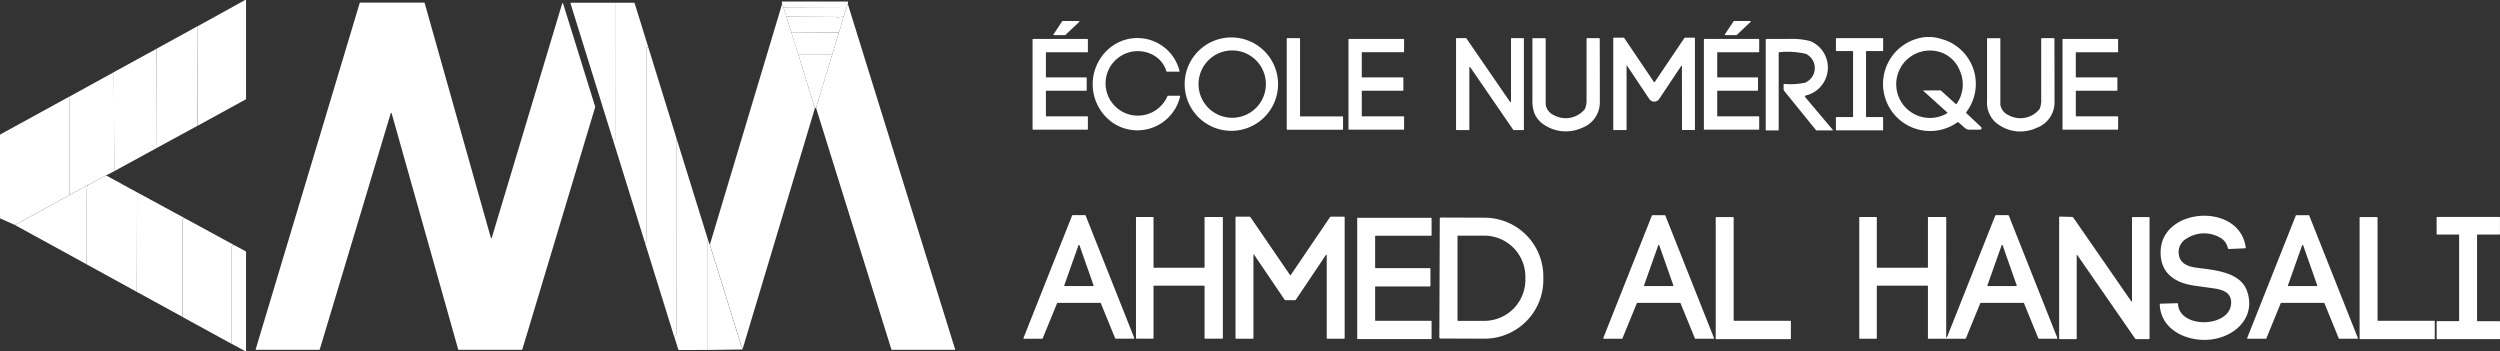 <svg xmlns="http://www.w3.org/2000/svg" width="189.911" height="26.687" viewBox="0 0 189.911 26.687">
  <rect x="0" y="0" width="189.911" height="26.687" fill="#333333" stroke="none"/>
  <g id="enaa-logo-white" transform="translate(-12813.587 8874.452)">
    <path id="Tracé_7346" data-name="Tracé 7346" d="M692.618,13.816l-1.056,1a.038.038,0,0,1-.027.01h-.84a.038.038,0,0,1-.032-.059l.664-1a.038.038,0,0,1,.032-.017h1.232a.038.038,0,0,1,.027.066Z" transform="translate(12202.953 -8886.608)" fill="#fff"/>
    <path id="Tracé_7347" data-name="Tracé 7347" d="M1132.62,13.816l-1.056,1a.038.038,0,0,1-.027.01h-.84a.038.038,0,0,1-.033-.059l.664-1a.038.038,0,0,1,.032-.017h1.232a.038.038,0,0,1,.027.066Z" transform="translate(11813.952 -8886.608)" fill="#fff"/>
    <path id="Tracé_7350" data-name="Tracé 7350" d="M1240.68,29.938a.058.058,0,0,0,.008.076l1.121,1.055a.117.117,0,0,1,.028.127.114.114,0,0,1-.107.072h-.8a.529.529,0,0,1-.364-.137l-.461-.407a.083.083,0,0,0-.107-.008,3.577,3.577,0,1,1-2.732-6.436,3.068,3.068,0,0,1,1.5.092,3.535,3.535,0,0,1,1.914,5.566Zm-1.967-1.652a.081.081,0,0,1,.058.023l1.109,1.008a.039.039,0,0,0,.067-.009,2.552,2.552,0,0,0,.24-2.529,2.39,2.39,0,0,0-1.523-1.413,2.561,2.561,0,1,0,.556,4.658q.051-.032.006-.073l-1.837-1.656a.006.006,0,0,1,0-.006h0Z" transform="translate(11722.273 -8895.87)" fill="#fff"/>
    <path id="Tracé_7351" data-name="Tracé 7351" d="M780.532,31.633a3.547,3.547,0,1,1,3.534-3.54,3.547,3.547,0,0,1-3.534,3.54Zm0-.991a2.558,2.558,0,1,0-2.507-2.563,2.558,2.558,0,0,0,2.507,2.563Z" transform="translate(12126.608 -8896.147)" fill="#fff"/>
    <path id="Tracé_7352" data-name="Tracé 7352" d="M1062.75,26.894a.026.026,0,0,0-.046-.014l-1.682,2.52a.451.451,0,0,1-.751,0l-1.649-2.469q-.077-.115-.077.022v4.779a.029.029,0,0,1-.029.029h-.954a.027.027,0,0,1-.028-.027V24.8a.05.05,0,0,1,.057-.056h.692a.111.111,0,0,1,.1.05l2.235,3.308q.036.053.072,0l2.229-3.306a.111.111,0,0,1,.1-.052h.662a.051.051,0,0,1,.058.058v6.925a.029.029,0,0,1-.008.021.029.029,0,0,1-.021.008h-.925a.025.025,0,0,1-.028-.028Z" transform="translate(11878.603 -8896.333)" fill="#fff"/>
    <path id="Tracé_7353" data-name="Tracé 7353" d="M722.048,29.279a.046.046,0,0,1,.046-.031h.9a.024.024,0,0,1,.024.03,3.334,3.334,0,0,1-5.181,1.983,3.577,3.577,0,0,1-.111-5.69,3.3,3.3,0,0,1,5.249,1.829q.006.02-.015.02h-.951a.041.041,0,0,1-.038-.028,2.08,2.08,0,0,0-1.034-1.252,2.45,2.45,0,1,0,1.114,3.136Z" transform="translate(12180.222 -8896.428)" fill="#fff"/>
    <path id="Tracé_7354" data-name="Tracé 7354" d="M844.579,30.943h3.194a.038.038,0,0,1,.038.038v.937a.038.038,0,0,1-.038.038h-4.2a.038.038,0,0,1-.038-.038v-6.88a.038.038,0,0,1,.038-.038h.934a.038.038,0,0,1,.038.038V30.9a.038.038,0,0,0,.034.043Z" transform="translate(12067.799 -8896.555)" fill="#fff"/>
    <path id="Tracé_7355" data-name="Tracé 7355" d="M958.741,25h.905a.038.038,0,0,1,.038.038v6.907a.038.038,0,0,1-.038.038h-.738a.038.038,0,0,1-.031-.016l-3.266-4.755a.038.038,0,0,0-.07.021v4.712a.038.038,0,0,1-.038.038h-.934a.038.038,0,0,1-.038-.038V25.038a.038.038,0,0,1,.038-.038h.713a.038.038,0,0,1,.031.016l3.322,4.829a.038.038,0,0,0,.07-.021V25.038A.038.038,0,0,1,958.741,25Z" transform="translate(11969.664 -8896.555)" fill="#fff"/>
    <path id="Tracé_7356" data-name="Tracé 7356" d="M1009.66,29.9a2.07,2.07,0,0,1-1.358,1.918,2.967,2.967,0,0,1-2.891-.248,1.885,1.885,0,0,1-.72-.86,2.831,2.831,0,0,1-.153-1.064q0-2.32,0-4.614a.025.025,0,0,1,.028-.029h.95a.031.031,0,0,1,.031.03v5.012a1.056,1.056,0,0,0,.628.81,1.877,1.877,0,0,0,2.344-.459,1.538,1.538,0,0,0,.131-.724q0-2.272,0-4.612a.056.056,0,0,1,.05-.06h.9a.052.052,0,0,1,.052.052Q1009.66,27.451,1009.66,29.9Z" transform="translate(11925.458 -8896.555)" fill="#fff"/>
    <path id="Tracé_7357" data-name="Tracé 7357" d="M1204.83,30.959v-4.94a.038.038,0,0,0-.012-.028.039.039,0,0,0-.028-.011h-1.222a.039.039,0,0,1-.039-.039v-.9a.039.039,0,0,1,.039-.039h3.508a.039.039,0,0,1,.039.039v.9a.039.039,0,0,1-.039.039h-1.222a.039.039,0,0,0-.028.011.038.038,0,0,0-.012.028v4.939a.038.038,0,0,0,.012.028.039.039,0,0,0,.028.011h1.22a.039.039,0,0,1,.039.039v.931a.039.039,0,0,1-.039.039h-3.508a.039.039,0,0,1-.039-.039v-.932a.039.039,0,0,1,.039-.039h1.22a.039.039,0,0,0,.044-.037Z" transform="translate(11749.524 -8896.555)" fill="#fff"/>
    <path id="Tracé_7358" data-name="Tracé 7358" d="M1307.66,29.9a2.057,2.057,0,0,1-1.376,1.921,2.892,2.892,0,0,1-3.149-.465,2.039,2.039,0,0,1-.6-1.6q0-2.375,0-4.723a.025.025,0,0,1,.028-.029h.95a.031.031,0,0,1,.031.03v5.013a1.065,1.065,0,0,0,.65.819,1.873,1.873,0,0,0,2.322-.469,1.536,1.536,0,0,0,.131-.724V25.06a.055.055,0,0,1,.013-.041.055.055,0,0,1,.04-.019h.9a.053.053,0,0,1,.052.053Q1307.66,27.451,1307.66,29.9Z" transform="translate(11661.998 -8896.555)" fill="#fff"/>
    <path id="Tracé_7359" data-name="Tracé 7359" d="M678.013,26.588v1.836a.038.038,0,0,0,.038.038h3.022a.038.038,0,0,1,.038.038v.933a.038.038,0,0,1-.038.038h-3.022a.038.038,0,0,0-.038.038V31.38a.038.038,0,0,0,.038.038h3.112a.038.038,0,0,1,.038.038v.937a.038.038,0,0,1-.038.038h-4.125a.038.038,0,0,1-.038-.038V25.578a.038.038,0,0,1,.038-.038h4.125a.038.038,0,0,1,.038.038v.933a.038.038,0,0,1-.038.038h-3.112a.038.038,0,0,0-.038.039Z" transform="translate(12215.026 -8897.032)" fill="#fff"/>
    <path id="Tracé_7360" data-name="Tracé 7360" d="M885.013,26.579v1.836a.038.038,0,0,0,.038.038h3.084a.038.038,0,0,1,.038.038v.933a.038.038,0,0,1-.038.038h-3.083a.038.038,0,0,0-.038.038v1.872a.038.038,0,0,0,.038.038h3.138a.038.038,0,0,1,.038.038v.937a.038.038,0,0,1-.038.038h-4.149a.038.038,0,0,1-.038-.038V25.569a.038.038,0,0,1,.038-.038h4.148a.038.038,0,0,1,.038.038V26.5a.038.038,0,0,1-.038.038h-3.138A.038.038,0,0,0,885.013,26.579Z" transform="translate(12032.02 -8897.023)" fill="#fff"/>
    <path id="Tracé_7361" data-name="Tracé 7361" d="M1118.01,26.588v1.836a.038.038,0,0,0,.038.038h3.022a.038.038,0,0,1,.038.038v.933a.038.038,0,0,1-.038.038h-3.022a.038.038,0,0,0-.038.038v1.872a.038.038,0,0,0,.038.038h3.112a.038.038,0,0,1,.038.038v.937a.038.038,0,0,1-.038.038h-4.125a.038.038,0,0,1-.038-.038V25.578a.038.038,0,0,1,.038-.038h4.125a.038.038,0,0,1,.038.038v.933a.038.038,0,0,1-.038.038h-3.112a.038.038,0,0,0-.038.039Z" transform="translate(11826.025 -8897.032)" fill="#fff"/>
    <path id="Tracé_7362" data-name="Tracé 7362" d="M1158.51,26.6v5.85a.024.024,0,0,1-.007.02.024.024,0,0,1-.02.007h-.93a.023.023,0,0,1-.02-.006.023.023,0,0,1-.007-.02V25.583a.048.048,0,0,1,.054-.054h1.682a5.572,5.572,0,0,1,1.657.165,2.18,2.18,0,0,1-.356,4.13.073.073,0,0,0-.043.119l2.108,2.5a.018.018,0,0,1-.014.03h-1.237a.035.035,0,0,1-.028-.014l-2.42-2.983a.2.2,0,0,1-.045-.129V29a.05.05,0,0,1,.057-.057,5.269,5.269,0,0,0,1.569-.092,1.2,1.2,0,0,0,.063-2.192,6.168,6.168,0,0,0-2.006-.125.053.053,0,0,0-.058.066Z" transform="translate(11790.193 -8897.021)" fill="#fff"/>
    <path id="Tracé_7363" data-name="Tracé 7363" d="M1353.01,26.588v1.836a.038.038,0,0,0,.038.038h3.084a.038.038,0,0,1,.038.038v.933a.038.038,0,0,1-.038.038h-3.083a.038.038,0,0,0-.038.038v1.872a.038.038,0,0,0,.038.038h3.138a.038.038,0,0,1,.038.038v.937a.038.038,0,0,1-.038.038h-4.15a.038.038,0,0,1-.038-.038V25.578a.038.038,0,0,1,.038-.038h4.149a.038.038,0,0,1,.038.038v.933a.038.038,0,0,1-.038.038h-3.138a.038.038,0,0,0-.038.039Z" transform="translate(11618.264 -8897.032)" fill="#fff"/>
    <path id="Tracé_7373" data-name="Tracé 7373" d="M676.892,147.665H673.65a.043.043,0,0,0-.039.027l-1.093,2.671a.043.043,0,0,1-.039.027H671.1a.043.043,0,0,1-.039-.059l3.692-9.3A.043.043,0,0,1,674.8,141h.942a.043.043,0,0,1,.039.027l3.693,9.3a.043.043,0,0,1-.039.059h-1.37a.043.043,0,0,1-.039-.027l-1.091-2.671A.043.043,0,0,0,676.892,147.665Zm-2.734-1.331a.041.041,0,0,0,.038.053h2.149a.041.041,0,0,0,.038-.054l-1.069-3.043a.041.041,0,0,0-.076,0Z" transform="translate(12220.275 -8999.109)" fill="#fff"/>
    <path id="Tracé_7374" data-name="Tracé 7374" d="M1056.89,147.665h-3.243a.043.043,0,0,0-.04.027l-1.092,2.67a.043.043,0,0,1-.039.027H1051.1a.043.043,0,0,1-.039-.059l3.692-9.3a.043.043,0,0,1,.04-.027h.942a.043.043,0,0,1,.039.027l3.693,9.3a.043.043,0,0,1-.039.059h-1.37a.043.043,0,0,1-.039-.027l-1.091-2.67A.043.043,0,0,0,1056.89,147.665Zm-2.734-1.331a.041.041,0,0,0,.038.053h2.149a.041.041,0,0,0,.038-.054l-1.069-3.043a.041.041,0,0,0-.077,0Z" transform="translate(11884.32 -8999.109)" fill="#fff"/>
    <path id="Tracé_7375" data-name="Tracé 7375" d="M1225.36,150.179q0,.251.093.017l3.627-9.142a.081.081,0,0,1,.081-.054h.89a.071.071,0,0,1,.071.049l3.683,9.282a.041.041,0,0,1,0,.039.044.044,0,0,1-.035.019h-1.335a.088.088,0,0,1-.088-.059l-1.067-2.617a.077.077,0,0,0-.071-.048h-3.184a.09.09,0,0,0-.091.06l-1.07,2.618a.066.066,0,0,1-.066.044h-2.768a.051.051,0,0,1-.057-.058v-3.911a.051.051,0,0,0-.058-.058h-3.767a.051.051,0,0,0-.058.058v3.912a.051.051,0,0,1-.058.058h-1.217a.051.051,0,0,1-.058-.058V141.2a.051.051,0,0,1,.058-.058h1.217a.051.051,0,0,1,.058.058v3.738a.051.051,0,0,0,.058.058h3.767a.051.051,0,0,0,.058-.058V141.2a.051.051,0,0,1,.058-.058h1.275a.051.051,0,0,1,.058.058Zm3.132-3.845a.04.04,0,0,0,.038.053h2.149a.041.041,0,0,0,.038-.054l-1.069-3.043a.041.041,0,0,0-.077,0Z" transform="translate(11736.068 -8999.109)" fill="#fff"/>
    <path id="Tracé_7376" data-name="Tracé 7376" d="M1478.89,147.665h-3.243a.043.043,0,0,0-.039.027l-1.092,2.67a.043.043,0,0,1-.039.027H1473.1a.043.043,0,0,1-.039-.059l3.692-9.3a.043.043,0,0,1,.039-.027h.942a.043.043,0,0,1,.039.027l3.693,9.3a.043.043,0,0,1-.039.059h-1.37a.043.043,0,0,1-.039-.027l-1.091-2.67a.043.043,0,0,0-.037-.027Zm-2.734-1.331a.04.04,0,0,0,.038.053h2.149a.041.041,0,0,0,.038-.054l-1.069-3.043a.041.041,0,0,0-.077,0Z" transform="translate(11511.233 -8999.109)" fill="#fff"/>
    <path id="Tracé_7377" data-name="Tracé 7377" d="M1421.18,147.95c-.01-.729-.635-.954-1.314-1.049l-1.474-.205c-1.482-.207-2.6-.949-2.57-2.58.057-3.4,6.019-3.765,6.467-.313,0,.034-.01.052-.045.053l-1.221.054a.084.084,0,0,1-.092-.065,1.2,1.2,0,0,0-.476-.727,2.426,2.426,0,0,0-2.659,0,1.161,1.161,0,0,0-.592,1.2c.066.663.677.916,1.252,1,1.315.19,3.413.269,3.94,1.813.65,1.9-.81,3.358-2.613,3.635-1.759.271-3.945-.606-4.026-2.643a.048.048,0,0,1,.053-.057l1.256-.039a.066.066,0,0,1,.077.07C1417.26,150.012,1421.21,149.891,1421.18,147.95Z" transform="translate(11561.895 -8999.447)" fill="#fff"/>
    <path id="Tracé_7378" data-name="Tracé 7378" d="M811.362,144.894v6.32a.051.051,0,0,1-.058.058h-1.246a.051.051,0,0,1-.058-.058v-9.142a.064.064,0,0,1,.072-.073h.974a.107.107,0,0,1,.094.05l3,4.382a.033.033,0,0,0,.028.015.036.036,0,0,0,.029-.015l2.98-4.393a.085.085,0,0,1,.074-.039h.982a.051.051,0,0,1,.058.058v9.157a.051.051,0,0,1-.058.058h-1.246a.051.051,0,0,1-.058-.058v-6.233q0-.167-.093-.028l-2.243,3.342a.114.114,0,0,1-.1.051h-.673a.11.11,0,0,1-.1-.051l-2.315-3.416Q811.362,144.807,811.362,144.894Z" transform="translate(12097.442 -8999.993)" fill="#fff"/>
    <path id="Tracé_7379" data-name="Tracé 7379" d="M1355.29,148.366v-6.333a.051.051,0,0,1,.058-.058h1.217a.051.051,0,0,1,.058.058v9.157a.051.051,0,0,1-.058.058h-.935a.138.138,0,0,1-.119-.063l-4.365-6.305q-.057-.081-.057.017v6.293a.051.051,0,0,1-.058.058h-1.217a.051.051,0,0,1-.058-.058V142a.053.053,0,0,1,.063-.06l.905.025a.138.138,0,0,1,.115.063l4.4,6.354a.029.029,0,0,0,.031.011.026.026,0,0,0,.02-.027Z" transform="translate(11620.253 -8999.939)" fill="#fff"/>
    <path id="Tracé_7380" data-name="Tracé 7380" d="M746.122,146.1h3.8a.039.039,0,0,0,.039-.039v-3.775a.039.039,0,0,1,.039-.039h1.312a.039.039,0,0,1,.039.039v9.165a.039.039,0,0,1-.039.039H750a.039.039,0,0,1-.039-.039V147.5a.039.039,0,0,0-.039-.039h-3.8a.039.039,0,0,0-.039.039v3.949a.039.039,0,0,1-.039.039H744.79a.039.039,0,0,1-.039-.039v-9.165a.039.039,0,0,1,.039-.039h1.254a.039.039,0,0,1,.039.039v3.775a.039.039,0,0,0,.039.039Z" transform="translate(12155.13 -9000.214)" fill="#fff"/>
    <path id="Tracé_7381" data-name="Tracé 7381" d="M1126.15,150.132h4.265a.041.041,0,0,1,.041.041v1.31a.041.041,0,0,1-.041.041h-5.627a.041.041,0,0,1-.041-.041v-9.191a.041.041,0,0,1,.041-.041h1.281a.041.041,0,0,1,.041.041v7.8A.041.041,0,0,0,1126.15,150.132Z" transform="translate(11819.174 -9000.214)" fill="#fff"/>
    <path id="Tracé_7382" data-name="Tracé 7382" d="M1548.15,150.132h4.265a.041.041,0,0,1,.041.041v1.31a.041.041,0,0,1-.041.041h-5.627a.041.041,0,0,1-.041-.041v-9.191a.041.041,0,0,1,.041-.041h1.281a.041.041,0,0,1,.041.041v7.8a.041.041,0,0,0,.04.04Z" transform="translate(11446.086 -9000.214)" fill="#fff"/>
    <path id="Tracé_7383" data-name="Tracé 7383" d="M1600.36,150.161h1.657a.041.041,0,0,1,.041.041v1.281a.04.04,0,0,1-.041.041h-4.729a.04.04,0,0,1-.041-.041V150.2a.041.041,0,0,1,.041-.041h1.626a.041.041,0,0,0,.041-.041v-6.5a.041.041,0,0,0-.041-.041h-1.628a.04.04,0,0,1-.041-.041v-1.252a.039.039,0,0,1,.012-.029.04.04,0,0,1,.029-.012h4.729a.04.04,0,0,1,.029.012.04.04,0,0,1,.012.029v1.252a.04.04,0,0,1-.012.029.04.04,0,0,1-.029.012h-1.657a.041.041,0,0,0-.041.041v6.5a.04.04,0,0,0,.043.041Z" transform="translate(11401.439 -9000.214)" fill="#fff"/>
    <path id="Tracé_7384" data-name="Tracé 7384" d="M891.15,150.574h4.212a.038.038,0,0,1,.038.038v1.314a.038.038,0,0,1-.038.038h-5.574a.038.038,0,0,1-.038-.038v-9.138a.038.038,0,0,1,.038-.038h5.574a.038.038,0,0,1,.038.038v1.285a.038.038,0,0,1-.038.038H891.15a.038.038,0,0,0-.038.038v2.387a.038.038,0,0,0,.038.038h4.125a.038.038,0,0,1,.038.038v1.314a.038.038,0,0,1-.038.038H891.15a.038.038,0,0,0-.038.038v2.531a.038.038,0,0,0,.038.041Z" transform="translate(12026.936 -9000.657)" fill="#fff"/>
    <path id="Tracé_7385" data-name="Tracé 7385" d="M943.632,142.667a.087.087,0,0,1,.087-.087l3.332.012a4.467,4.467,0,0,1,4.448,4.486v.249a4.467,4.467,0,0,1-4.48,4.454l-3.333-.012a.087.087,0,0,1-.087-.087ZM944.979,144v6.384a.044.044,0,0,0,.044.044h1.988a3.123,3.123,0,0,0,3.124-3.123v-.227a3.123,3.123,0,0,0-3.124-3.123h-1.988a.044.044,0,0,0-.044.045Z" transform="translate(11979.327 -9000.506)" fill="#fff"/>
    <g id="Groupe_1093" data-name="Groupe 1093">
      <path id="Tracé_7337" data-name="Tracé 7337" d="M133.281,0h.071V7.477a.1.1,0,0,1-.053.089l-3.631,1.989.02-7.482h.03c.007,0,.007-.006,0-.013a.066.066,0,0,0-.027-.018A.046.046,0,0,1,129.663,2Z" transform="translate(12698.926 -8874.452)" fill="#fff"/>
      <path id="Tracé_7338" data-name="Tracé 7338" d="M517.739,1.18l-.08.238-4.81.019a.4.4,0,0,0-.109-.21V1.058A.051.051,0,0,1,512.8,1h4.9a.053.053,0,0,1,.059.053.309.309,0,0,1-.015.127Z" transform="translate(12360.248 -8875.336)" fill="#fff"/>
      <path id="Tracé_7339" data-name="Tracé 7339" d="M172.678,28.119h-4.794a.037.037,0,0,1-.036-.048l7.9-26.3a.037.037,0,0,1,.036-.027h4.859a.037.037,0,0,1,.036.027l5.029,17.835a.037.037,0,0,0,.072,0l5.347-17.788a.037.037,0,0,1,.071,0l2.438,7.839a.037.037,0,0,1,0,.021L188.1,28.091a.037.037,0,0,1-.036.027h-4.8a.037.037,0,0,1-.036-.027l-5.053-17.934a.037.037,0,0,0-.072,0l-5.391,17.935A.037.037,0,0,1,172.678,28.119Z" transform="translate(12665.165 -8875.999)" fill="#fff"/>
      <path id="Tracé_7340" data-name="Tracé 7340" d="M377.583,1.8V12.174a.058.058,0,0,1-.1.044.169.169,0,0,0-.066-.014L374.2,1.863q-.02-.063.046-.063Z" transform="translate(12482.729 -8876.043)" fill="#fff"/>
      <path id="Tracé_7341" data-name="Tracé 7341" d="M402.133,1.791h1.416a.07.07,0,0,1,.074.054l1.033,3.328a.2.2,0,0,0-.074.017.075.075,0,0,0-.046.073V19.926a.079.079,0,0,1-.111.072l-.034-.015L401.97,12.2a.169.169,0,0,1,.066.014.058.058,0,0,0,.1-.044Z" transform="translate(12458.179 -8876.034)" fill="#fff"/>
      <path id="Tracé_7342" data-name="Tracé 7342" d="M537.5,2.55l8.153,26.238a.031.031,0,0,1,0,.026.028.028,0,0,1-.023.012h-4.75a.073.073,0,0,1-.077-.057L535.09,10.454l1.225-4.044.51-1.682.362-1.19.232-.75Z" transform="translate(12340.488 -8876.707)" fill="#fff"/>
      <path id="Tracé_7343" data-name="Tracé 7343" d="M470.931,2.95a.4.4,0,0,1,.109.21l.225.716.389,1.22.525,1.667,1.252,4.075-5.5,18.318a.4.4,0,0,0-.071-.238q-1.187-3.84-2.406-7.726Z" transform="translate(12402.057 -8877.061)" fill="#fff"/>
      <path id="Tracé_7344" data-name="Tracé 7344" d="M518.49,4.6l-.232.75c-.147-.029-.457.059-.529.029a.266.266,0,0,0-.109-.023l-3.72-.021-.225-.716Z" transform="translate(12359.417 -8878.52)" fill="#fff"/>
      <path id="Tracé_7345" data-name="Tracé 7345" d="M515.62,10.94l3.716.021a.265.265,0,0,1,.109.023c.072.03.381-.058.529-.029l-.362,1.19-3.6.015Z" transform="translate(12357.702 -8884.124)" fill="#fff"/>
      <path id="Tracé_7348" data-name="Tracé 7348" d="M106,17.21a.046.046,0,0,0,.028.045.066.066,0,0,1,.027.018c.006.007,0,.012,0,.013h-.03l-.02,7.482-3.084,1.679-.021-7.534Z" transform="translate(12722.585 -8889.667)" fill="#fff"/>
      <path id="Tracé_7349" data-name="Tracé 7349" d="M522.582,21.34l-.51,1.682H519.5l-.525-1.667Z" transform="translate(12354.73 -8893.318)" fill="#fff"/>
      <path id="Tracé_7364" data-name="Tracé 7364" d="M423.125,30.97l2.12,6.855-.006,14.908a.169.169,0,0,1-.034.1q-.065.088-.126.083l-2.22-7.134.034.015a.079.079,0,0,0,.111-.072V31.06a.075.075,0,0,1,.046-.073.2.2,0,0,1,.075-.017Z" transform="translate(12439.71 -8901.832)" fill="#fff"/>
      <path id="Tracé_7365" data-name="Tracé 7365" d="M78.119,31.93l.021,7.534L74.9,41.233l-.035-7.521Z" transform="translate(12747.366 -8902.682)" fill="#fff"/>
      <path id="Tracé_7366" data-name="Tracé 7366" d="M523.51,35.85h2.567l-1.225,4.044q-.053-.029-.09.031Z" transform="translate(12350.727 -8906.147)" fill="#fff"/>
      <path id="Tracé_7367" data-name="Tracé 7367" d="M48.029,47.3l.035,7.521-.625.321-1.348.717-1.421.771v-7.3a.091.091,0,0,0-.024-.062.048.048,0,0,0-.051-.015.134.134,0,0,1-.086-.017Z" transform="translate(12774.207 -8916.27)" fill="#fff"/>
      <path id="Tracé_7368" data-name="Tracé 7368" d="M5.38,63.96a.134.134,0,0,0,.086.017.048.048,0,0,1,.051.015.091.091,0,0,1,.024.062V71.36l-4.16,2.276L.293,73.153a.066.066,0,0,1-.043-.065V66.833a.1.1,0,0,1,.05-.088Z" transform="translate(12813.337 -8930.999)" fill="#fff"/>
      <path id="Tracé_7369" data-name="Tracé 7369" d="M442.176,90.11l2.4,7.727v8.411l-2.174.007a.075.075,0,0,1-.079-.059l-.307-1a.174.174,0,0,0,.126-.083.169.169,0,0,0,.034-.1Z" transform="translate(12422.78 -8954.118)" fill="#fff"/>
      <path id="Tracé_7370" data-name="Tracé 7370" d="M58.525,114.96l2.352,1.284-.017,7.563-3.81-2.091q.013-2.893.008-5.708a.636.636,0,0,1,.119-.33Z" transform="translate(12763.12 -8976.087)" fill="#fff"/>
      <path id="Tracé_7371" data-name="Tracé 7371" d="M15.59,121.15a.636.636,0,0,0-.119.33q0,2.815-.008,5.708L10.01,124.2l4.159-2.276Z" transform="translate(12804.708 -8981.56)" fill="#fff"/>
      <path id="Tracé_7372" data-name="Tracé 7372" d="M89.937,126.04,93.551,128l-.1.044a.089.089,0,0,0-.057.087v7.374l-3.474-1.9Z" transform="translate(12734.061 -8985.883)" fill="#fff"/>
      <path id="Tracé_7386" data-name="Tracé 7386" d="M120.048,142.97l3.774,2.053-.131.025a.07.07,0,0,0-.064.077v7.4l-3.735-2.045V143.1a.089.089,0,0,1,.057-.087Z" transform="translate(12707.564 -9000.851)" fill="#fff"/>
      <path id="Tracé_7387" data-name="Tracé 7387" d="M464.1,156.78l.152.413q1.219,3.886,2.406,7.726a.4.4,0,0,1,.071.238l-2.633.035Z" transform="translate(12403.25 -9013.061)" fill="#fff"/>
      <path id="Tracé_7388" data-name="Tracé 7388" d="M152.307,160.68l.845.456a.083.083,0,0,1,.046.078v7.476q0,.078-.068.041l-1.02-.553v-7.4a.07.07,0,0,1,.064-.077Z" transform="translate(12679.079 -9016.508)" fill="#fff"/>
    </g>
  </g>
</svg>
